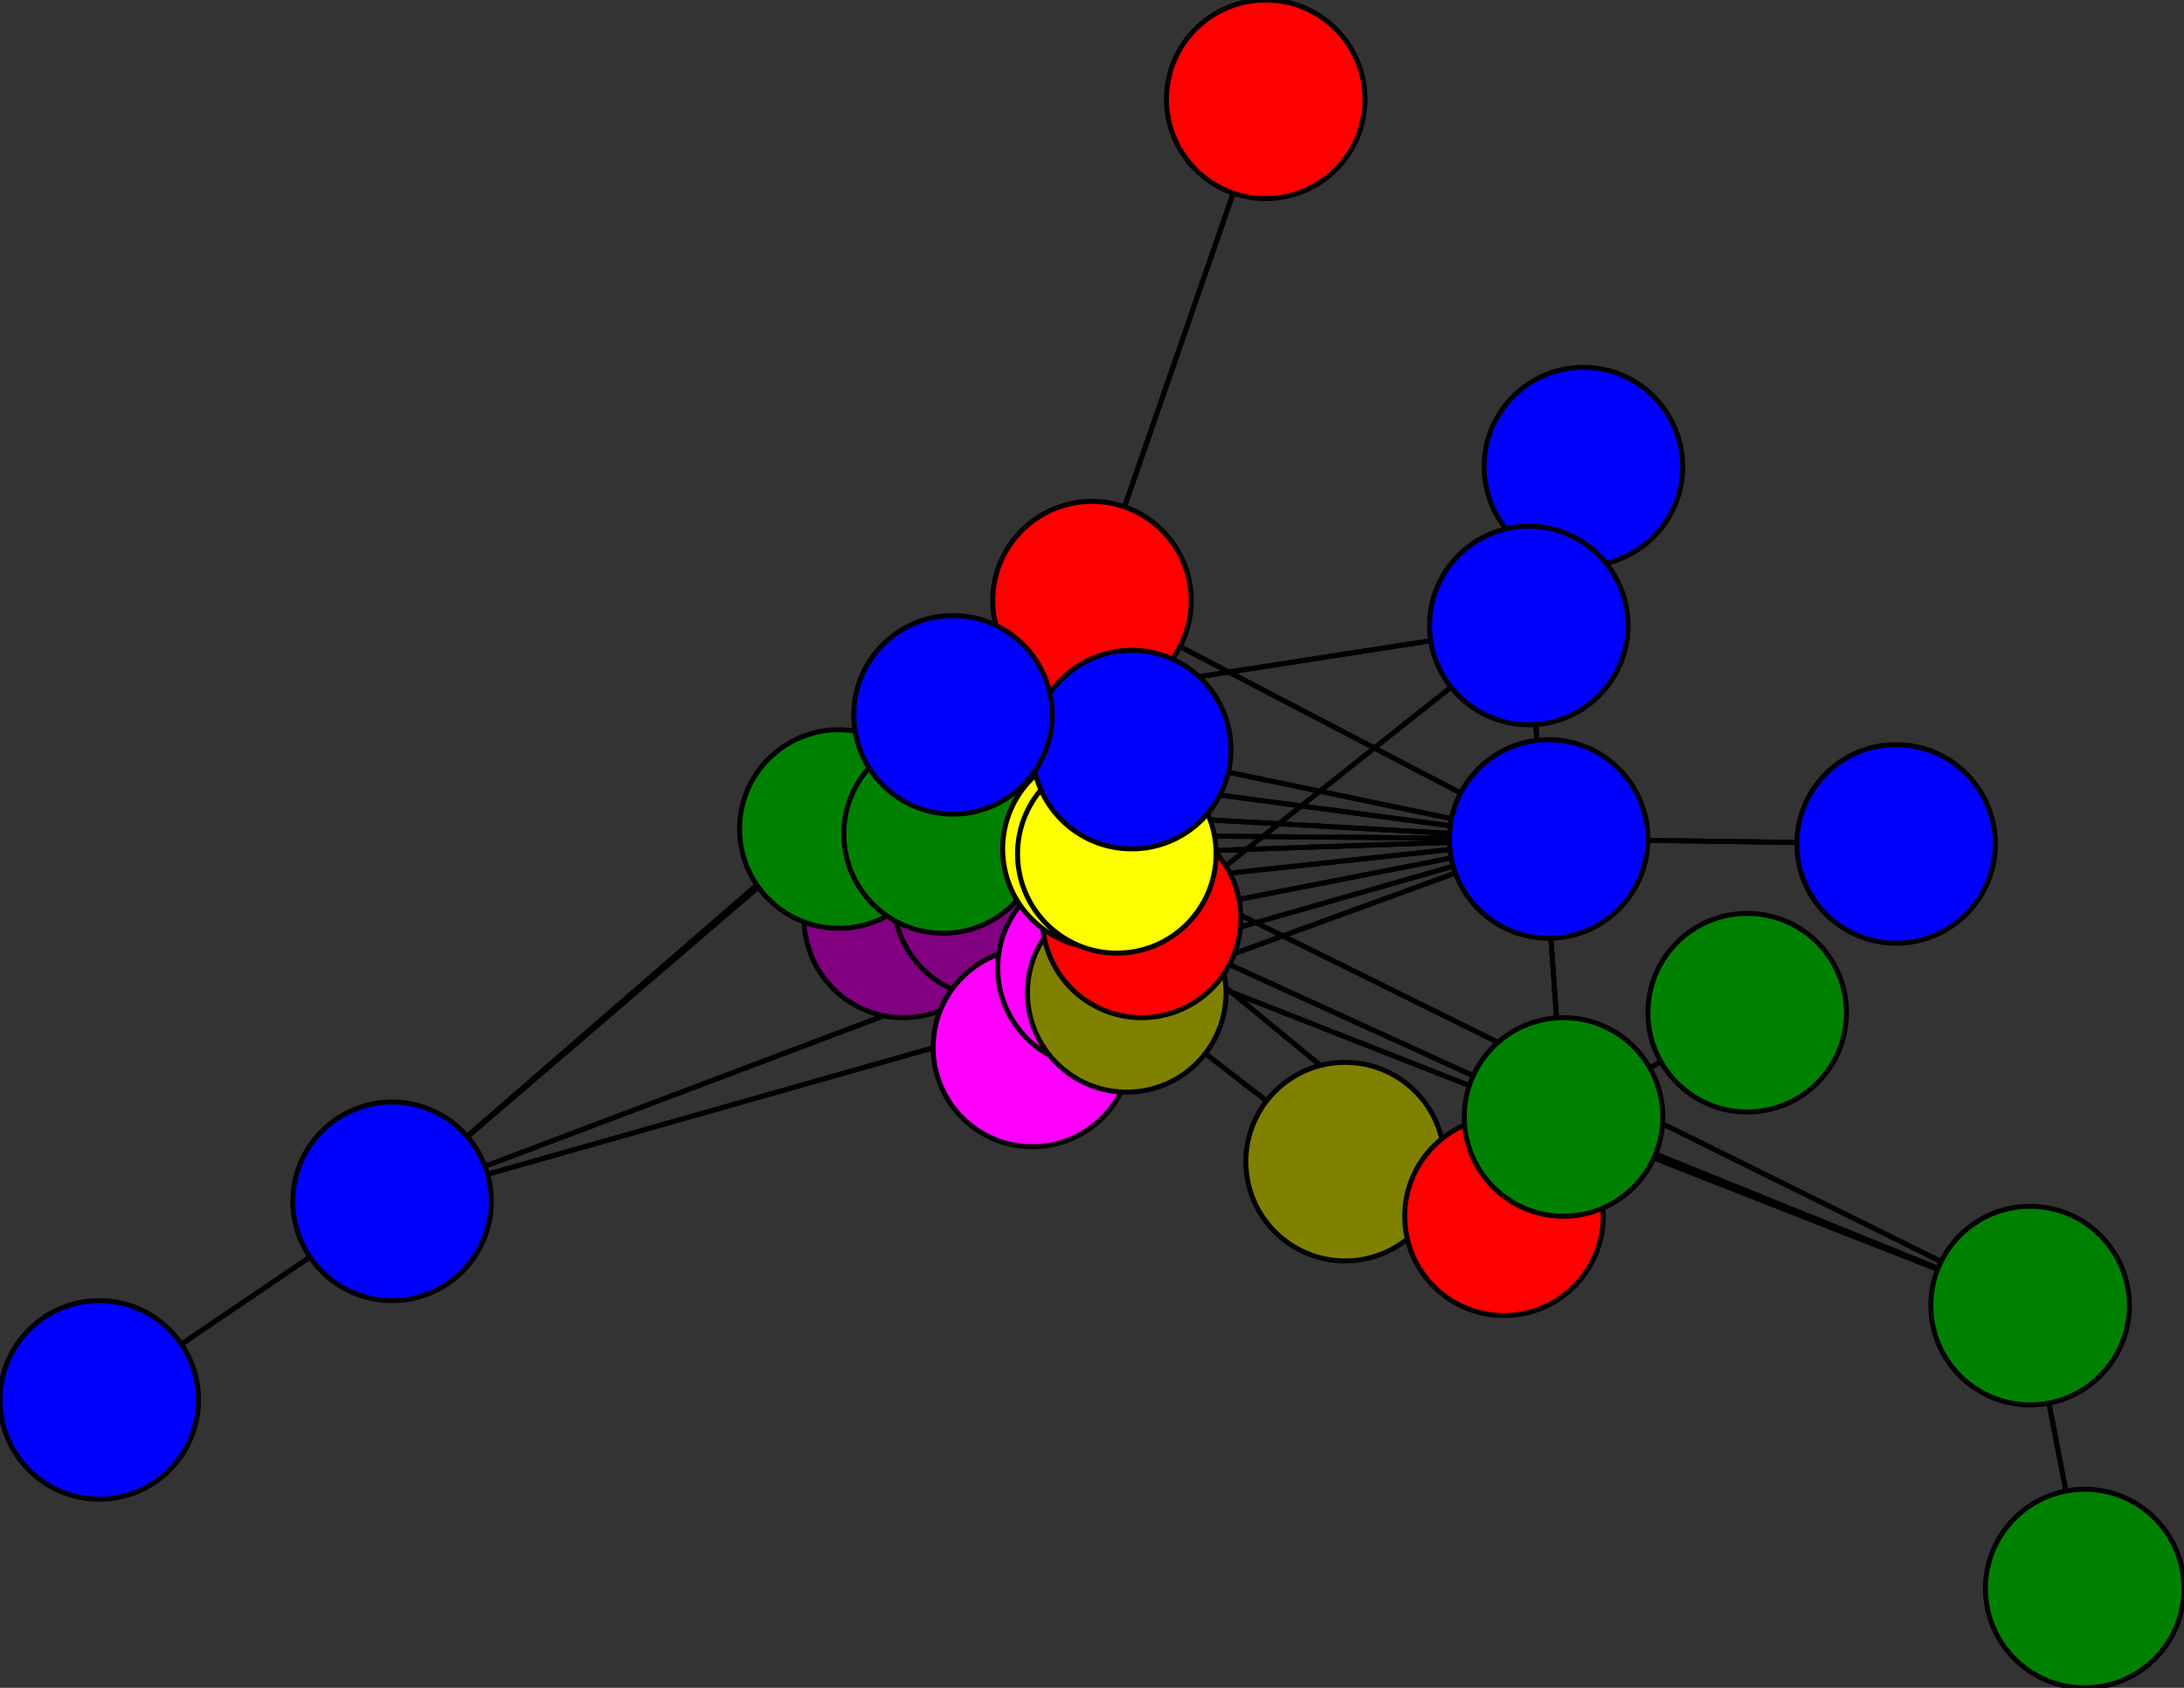 <svg width="440" height="340" xmlns="http://www.w3.org/2000/svg">
<rect width="100%" height="100%" fill="#333333" stroke="none"/>
<path stroke-width="1" stroke="black" d="M 217 163 223 164"/>
<path stroke-width="1" stroke="black" d="M 220 121 225 172"/>
<path stroke-width="1" stroke="black" d="M 220 121 79 242"/>
<path stroke-width="1" stroke="black" d="M 303 245 230 185"/>
<path stroke-width="1" stroke="black" d="M 230 185 223 164"/>
<path stroke-width="1" stroke="black" d="M 230 185 222 157"/>
<path stroke-width="1" stroke="black" d="M 230 185 200 181"/>
<path stroke-width="1" stroke="black" d="M 220 121 230 185"/>
<path stroke-width="1" stroke="black" d="M 230 185 190 168"/>
<path stroke-width="1" stroke="black" d="M 230 185 312 169"/>
<path stroke-width="1" stroke="black" d="M 230 185 227 200"/>
<path stroke-width="1" stroke="black" d="M 230 185 220 121"/>
<path stroke-width="1" stroke="black" d="M 230 185 303 245"/>
<path stroke-width="1" stroke="black" d="M 230 185 225 172"/>
<path stroke-width="1" stroke="black" d="M 230 185 79 242"/>
<path stroke-width="1" stroke="black" d="M 230 185 221 195"/>
<path stroke-width="1" stroke="black" d="M 222 171 225 172"/>
<path stroke-width="1" stroke="black" d="M 220 121 255 20"/>
<path stroke-width="1" stroke="black" d="M 220 121 312 169"/>
<path stroke-width="1" stroke="black" d="M 227 200 190 168"/>
<path stroke-width="1" stroke="black" d="M 227 200 221 195"/>
<path stroke-width="1" stroke="black" d="M 227 200 312 169"/>
<path stroke-width="1" stroke="black" d="M 227 200 271 234"/>
<path stroke-width="1" stroke="black" d="M 227 200 220 121"/>
<path stroke-width="1" stroke="black" d="M 227 200 230 185"/>
<path stroke-width="1" stroke="black" d="M 220 121 227 200"/>
<path stroke-width="1" stroke="black" d="M 227 200 225 172"/>
<path stroke-width="1" stroke="black" d="M 255 20 220 121"/>
<path stroke-width="1" stroke="black" d="M 220 121 223 164"/>
<path stroke-width="1" stroke="black" d="M 220 121 222 157"/>
<path stroke-width="1" stroke="black" d="M 220 121 200 181"/>
<path stroke-width="1" stroke="black" d="M 220 121 190 168"/>
<path stroke-width="1" stroke="black" d="M 220 121 221 195"/>
<path stroke-width="1" stroke="black" d="M 227 200 79 242"/>
<path stroke-width="1" stroke="black" d="M 227 200 200 181"/>
<path stroke-width="1" stroke="black" d="M 225 172 223 164"/>
<path stroke-width="1" stroke="black" d="M 225 172 200 181"/>
<path stroke-width="1" stroke="black" d="M 319 94 308 126"/>
<path stroke-width="1" stroke="black" d="M 308 126 221 195"/>
<path stroke-width="1" stroke="black" d="M 308 126 315 225"/>
<path stroke-width="1" stroke="black" d="M 308 126 319 94"/>
<path stroke-width="1" stroke="black" d="M 308 126 192 144"/>
<path stroke-width="1" stroke="black" d="M 228 151 192 144"/>
<path stroke-width="1" stroke="black" d="M 315 225 308 126"/>
<path stroke-width="1" stroke="black" d="M 192 144 312 169"/>
<path stroke-width="1" stroke="black" d="M 192 144 228 151"/>
<path stroke-width="1" stroke="black" d="M 192 144 79 242"/>
<path stroke-width="1" stroke="black" d="M 20 282 79 242"/>
<path stroke-width="1" stroke="black" d="M 79 242 227 200"/>
<path stroke-width="1" stroke="black" d="M 79 242 220 121"/>
<path stroke-width="1" stroke="black" d="M 79 242 230 185"/>
<path stroke-width="1" stroke="black" d="M 192 144 308 126"/>
<path stroke-width="1" stroke="black" d="M 225 172 222 157"/>
<path stroke-width="1" stroke="black" d="M 315 225 352 204"/>
<path stroke-width="1" stroke="black" d="M 315 225 190 168"/>
<path stroke-width="1" stroke="black" d="M 225 172 190 168"/>
<path stroke-width="1" stroke="black" d="M 225 172 221 195"/>
<path stroke-width="1" stroke="black" d="M 225 172 312 169"/>
<path stroke-width="1" stroke="black" d="M 225 172 227 200"/>
<path stroke-width="1" stroke="black" d="M 225 172 220 121"/>
<path stroke-width="1" stroke="black" d="M 225 172 230 185"/>
<path stroke-width="1" stroke="black" d="M 315 225 409 263"/>
<path stroke-width="1" stroke="black" d="M 225 172 222 171"/>
<path stroke-width="1" stroke="black" d="M 420 320 409 263"/>
<path stroke-width="1" stroke="black" d="M 409 263 200 181"/>
<path stroke-width="1" stroke="black" d="M 409 263 225 172"/>
<path stroke-width="1" stroke="black" d="M 409 263 420 320"/>
<path stroke-width="1" stroke="black" d="M 409 263 315 225"/>
<path stroke-width="1" stroke="black" d="M 352 204 315 225"/>
<path stroke-width="1" stroke="black" d="M 225 172 409 263"/>
<path stroke-width="1" stroke="black" d="M 227 200 222 157"/>
<path stroke-width="1" stroke="black" d="M 227 200 223 164"/>
<path stroke-width="1" stroke="black" d="M 271 234 227 200"/>
<path stroke-width="1" stroke="black" d="M 222 157 220 121"/>
<path stroke-width="1" stroke="black" d="M 222 157 230 185"/>
<path stroke-width="1" stroke="black" d="M 222 157 225 172"/>
<path stroke-width="1" stroke="black" d="M 182 185 200 181"/>
<path stroke-width="1" stroke="black" d="M 200 181 223 164"/>
<path stroke-width="1" stroke="black" d="M 200 181 222 157"/>
<path stroke-width="1" stroke="black" d="M 222 157 227 200"/>
<path stroke-width="1" stroke="black" d="M 200 181 182 185"/>
<path stroke-width="1" stroke="black" d="M 200 181 221 195"/>
<path stroke-width="1" stroke="black" d="M 200 181 312 169"/>
<path stroke-width="1" stroke="black" d="M 200 181 227 200"/>
<path stroke-width="1" stroke="black" d="M 200 181 220 121"/>
<path stroke-width="1" stroke="black" d="M 200 181 230 185"/>
<path stroke-width="1" stroke="black" d="M 200 181 225 172"/>
<path stroke-width="1" stroke="black" d="M 200 181 190 168"/>
<path stroke-width="1" stroke="black" d="M 200 181 409 263"/>
<path stroke-width="1" stroke="black" d="M 222 157 312 169"/>
<path stroke-width="1" stroke="black" d="M 222 157 190 168"/>
<path stroke-width="1" stroke="black" d="M 223 164 217 163"/>
<path stroke-width="1" stroke="black" d="M 223 164 222 157"/>
<path stroke-width="1" stroke="black" d="M 223 164 200 181"/>
<path stroke-width="1" stroke="black" d="M 223 164 190 168"/>
<path stroke-width="1" stroke="black" d="M 223 164 221 195"/>
<path stroke-width="1" stroke="black" d="M 223 164 312 169"/>
<path stroke-width="1" stroke="black" d="M 222 157 221 195"/>
<path stroke-width="1" stroke="black" d="M 223 164 227 200"/>
<path stroke-width="1" stroke="black" d="M 223 164 230 185"/>
<path stroke-width="1" stroke="black" d="M 223 164 225 172"/>
<path stroke-width="1" stroke="black" d="M 217 150 222 157"/>
<path stroke-width="1" stroke="black" d="M 222 157 223 164"/>
<path stroke-width="1" stroke="black" d="M 222 157 217 150"/>
<path stroke-width="1" stroke="black" d="M 222 157 200 181"/>
<path stroke-width="1" stroke="black" d="M 223 164 220 121"/>
<path stroke-width="1" stroke="black" d="M 169 167 190 168"/>
<path stroke-width="1" stroke="black" d="M 190 168 223 164"/>
<path stroke-width="1" stroke="black" d="M 190 168 222 157"/>
<path stroke-width="1" stroke="black" d="M 221 195 225 172"/>
<path stroke-width="1" stroke="black" d="M 221 195 308 126"/>
<path stroke-width="1" stroke="black" d="M 382 170 312 169"/>
<path stroke-width="1" stroke="black" d="M 312 169 223 164"/>
<path stroke-width="1" stroke="black" d="M 312 169 222 157"/>
<path stroke-width="1" stroke="black" d="M 312 169 200 181"/>
<path stroke-width="1" stroke="black" d="M 221 195 230 185"/>
<path stroke-width="1" stroke="black" d="M 312 169 190 168"/>
<path stroke-width="1" stroke="black" d="M 312 169 382 170"/>
<path stroke-width="1" stroke="black" d="M 312 169 227 200"/>
<path stroke-width="1" stroke="black" d="M 312 169 220 121"/>
<path stroke-width="1" stroke="black" d="M 312 169 230 185"/>
<path stroke-width="1" stroke="black" d="M 312 169 225 172"/>
<path stroke-width="1" stroke="black" d="M 312 169 192 144"/>
<path stroke-width="1" stroke="black" d="M 312 169 221 195"/>
<path stroke-width="1" stroke="black" d="M 221 195 220 121"/>
<path stroke-width="1" stroke="black" d="M 221 195 227 200"/>
<path stroke-width="1" stroke="black" d="M 221 195 312 169"/>
<path stroke-width="1" stroke="black" d="M 190 168 200 181"/>
<path stroke-width="1" stroke="black" d="M 190 168 169 167"/>
<path stroke-width="1" stroke="black" d="M 190 168 221 195"/>
<path stroke-width="1" stroke="black" d="M 190 168 312 169"/>
<path stroke-width="1" stroke="black" d="M 190 168 227 200"/>
<path stroke-width="1" stroke="black" d="M 190 168 220 121"/>
<path stroke-width="1" stroke="black" d="M 190 168 230 185"/>
<path stroke-width="1" stroke="black" d="M 190 168 225 172"/>
<path stroke-width="1" stroke="black" d="M 190 168 315 225"/>
<path stroke-width="1" stroke="black" d="M 208 211 221 195"/>
<path stroke-width="1" stroke="black" d="M 221 195 223 164"/>
<path stroke-width="1" stroke="black" d="M 221 195 222 157"/>
<path stroke-width="1" stroke="black" d="M 221 195 200 181"/>
<path stroke-width="1" stroke="black" d="M 221 195 190 168"/>
<path stroke-width="1" stroke="black" d="M 221 195 208 211"/>
<path stroke-width="1" stroke="black" d="M 79 242 192 144"/>
<path stroke-width="1" stroke="black" d="M 79 242 20 282"/>
<circle cx="217" cy="163" r="20.0" style="fill:red;stroke:black;stroke-width:1.0"/>
<circle cx="223" cy="164" r="20.0" style="fill:red;stroke:black;stroke-width:1.0"/>
<circle cx="217" cy="150" r="20.0" style="fill:orange;stroke:black;stroke-width:1.0"/>
<circle cx="222" cy="157" r="20.0" style="fill:orange;stroke:black;stroke-width:1.0"/>
<circle cx="182" cy="185" r="20.0" style="fill:purple;stroke:black;stroke-width:1.0"/>
<circle cx="200" cy="181" r="20.0" style="fill:purple;stroke:black;stroke-width:1.0"/>
<circle cx="169" cy="167" r="20.0" style="fill:green;stroke:black;stroke-width:1.0"/>
<circle cx="190" cy="168" r="20.0" style="fill:green;stroke:black;stroke-width:1.0"/>
<circle cx="208" cy="211" r="20.0" style="fill:fuchsia;stroke:black;stroke-width:1.0"/>
<circle cx="221" cy="195" r="20.0" style="fill:fuchsia;stroke:black;stroke-width:1.0"/>
<circle cx="382" cy="170" r="20.0" style="fill:blue;stroke:black;stroke-width:1.0"/>
<circle cx="312" cy="169" r="20.0" style="fill:blue;stroke:black;stroke-width:1.0"/>
<circle cx="271" cy="234" r="20.0" style="fill:olive;stroke:black;stroke-width:1.0"/>
<circle cx="227" cy="200" r="20.0" style="fill:olive;stroke:black;stroke-width:1.0"/>
<circle cx="255" cy="20" r="20.0" style="fill:red;stroke:black;stroke-width:1.0"/>
<circle cx="220" cy="121" r="20.0" style="fill:red;stroke:black;stroke-width:1.0"/>
<circle cx="303" cy="245" r="20.0" style="fill:red;stroke:black;stroke-width:1.0"/>
<circle cx="230" cy="185" r="20.0" style="fill:red;stroke:black;stroke-width:1.0"/>
<circle cx="222" cy="171" r="20.0" style="fill:yellow;stroke:black;stroke-width:1.0"/>
<circle cx="225" cy="172" r="20.0" style="fill:yellow;stroke:black;stroke-width:1.0"/>
<circle cx="420" cy="320" r="20.0" style="fill:green;stroke:black;stroke-width:1.0"/>
<circle cx="409" cy="263" r="20.0" style="fill:green;stroke:black;stroke-width:1.0"/>
<circle cx="352" cy="204" r="20.0" style="fill:green;stroke:black;stroke-width:1.0"/>
<circle cx="315" cy="225" r="20.0" style="fill:green;stroke:black;stroke-width:1.0"/>
<circle cx="319" cy="94" r="20.0" style="fill:blue;stroke:black;stroke-width:1.0"/>
<circle cx="308" cy="126" r="20.0" style="fill:blue;stroke:black;stroke-width:1.0"/>
<circle cx="228" cy="151" r="20.0" style="fill:blue;stroke:black;stroke-width:1.0"/>
<circle cx="192" cy="144" r="20.0" style="fill:blue;stroke:black;stroke-width:1.0"/>
<circle cx="20" cy="282" r="20.0" style="fill:blue;stroke:black;stroke-width:1.0"/>
<circle cx="79" cy="242" r="20.0" style="fill:blue;stroke:black;stroke-width:1.0"/>
</svg>
